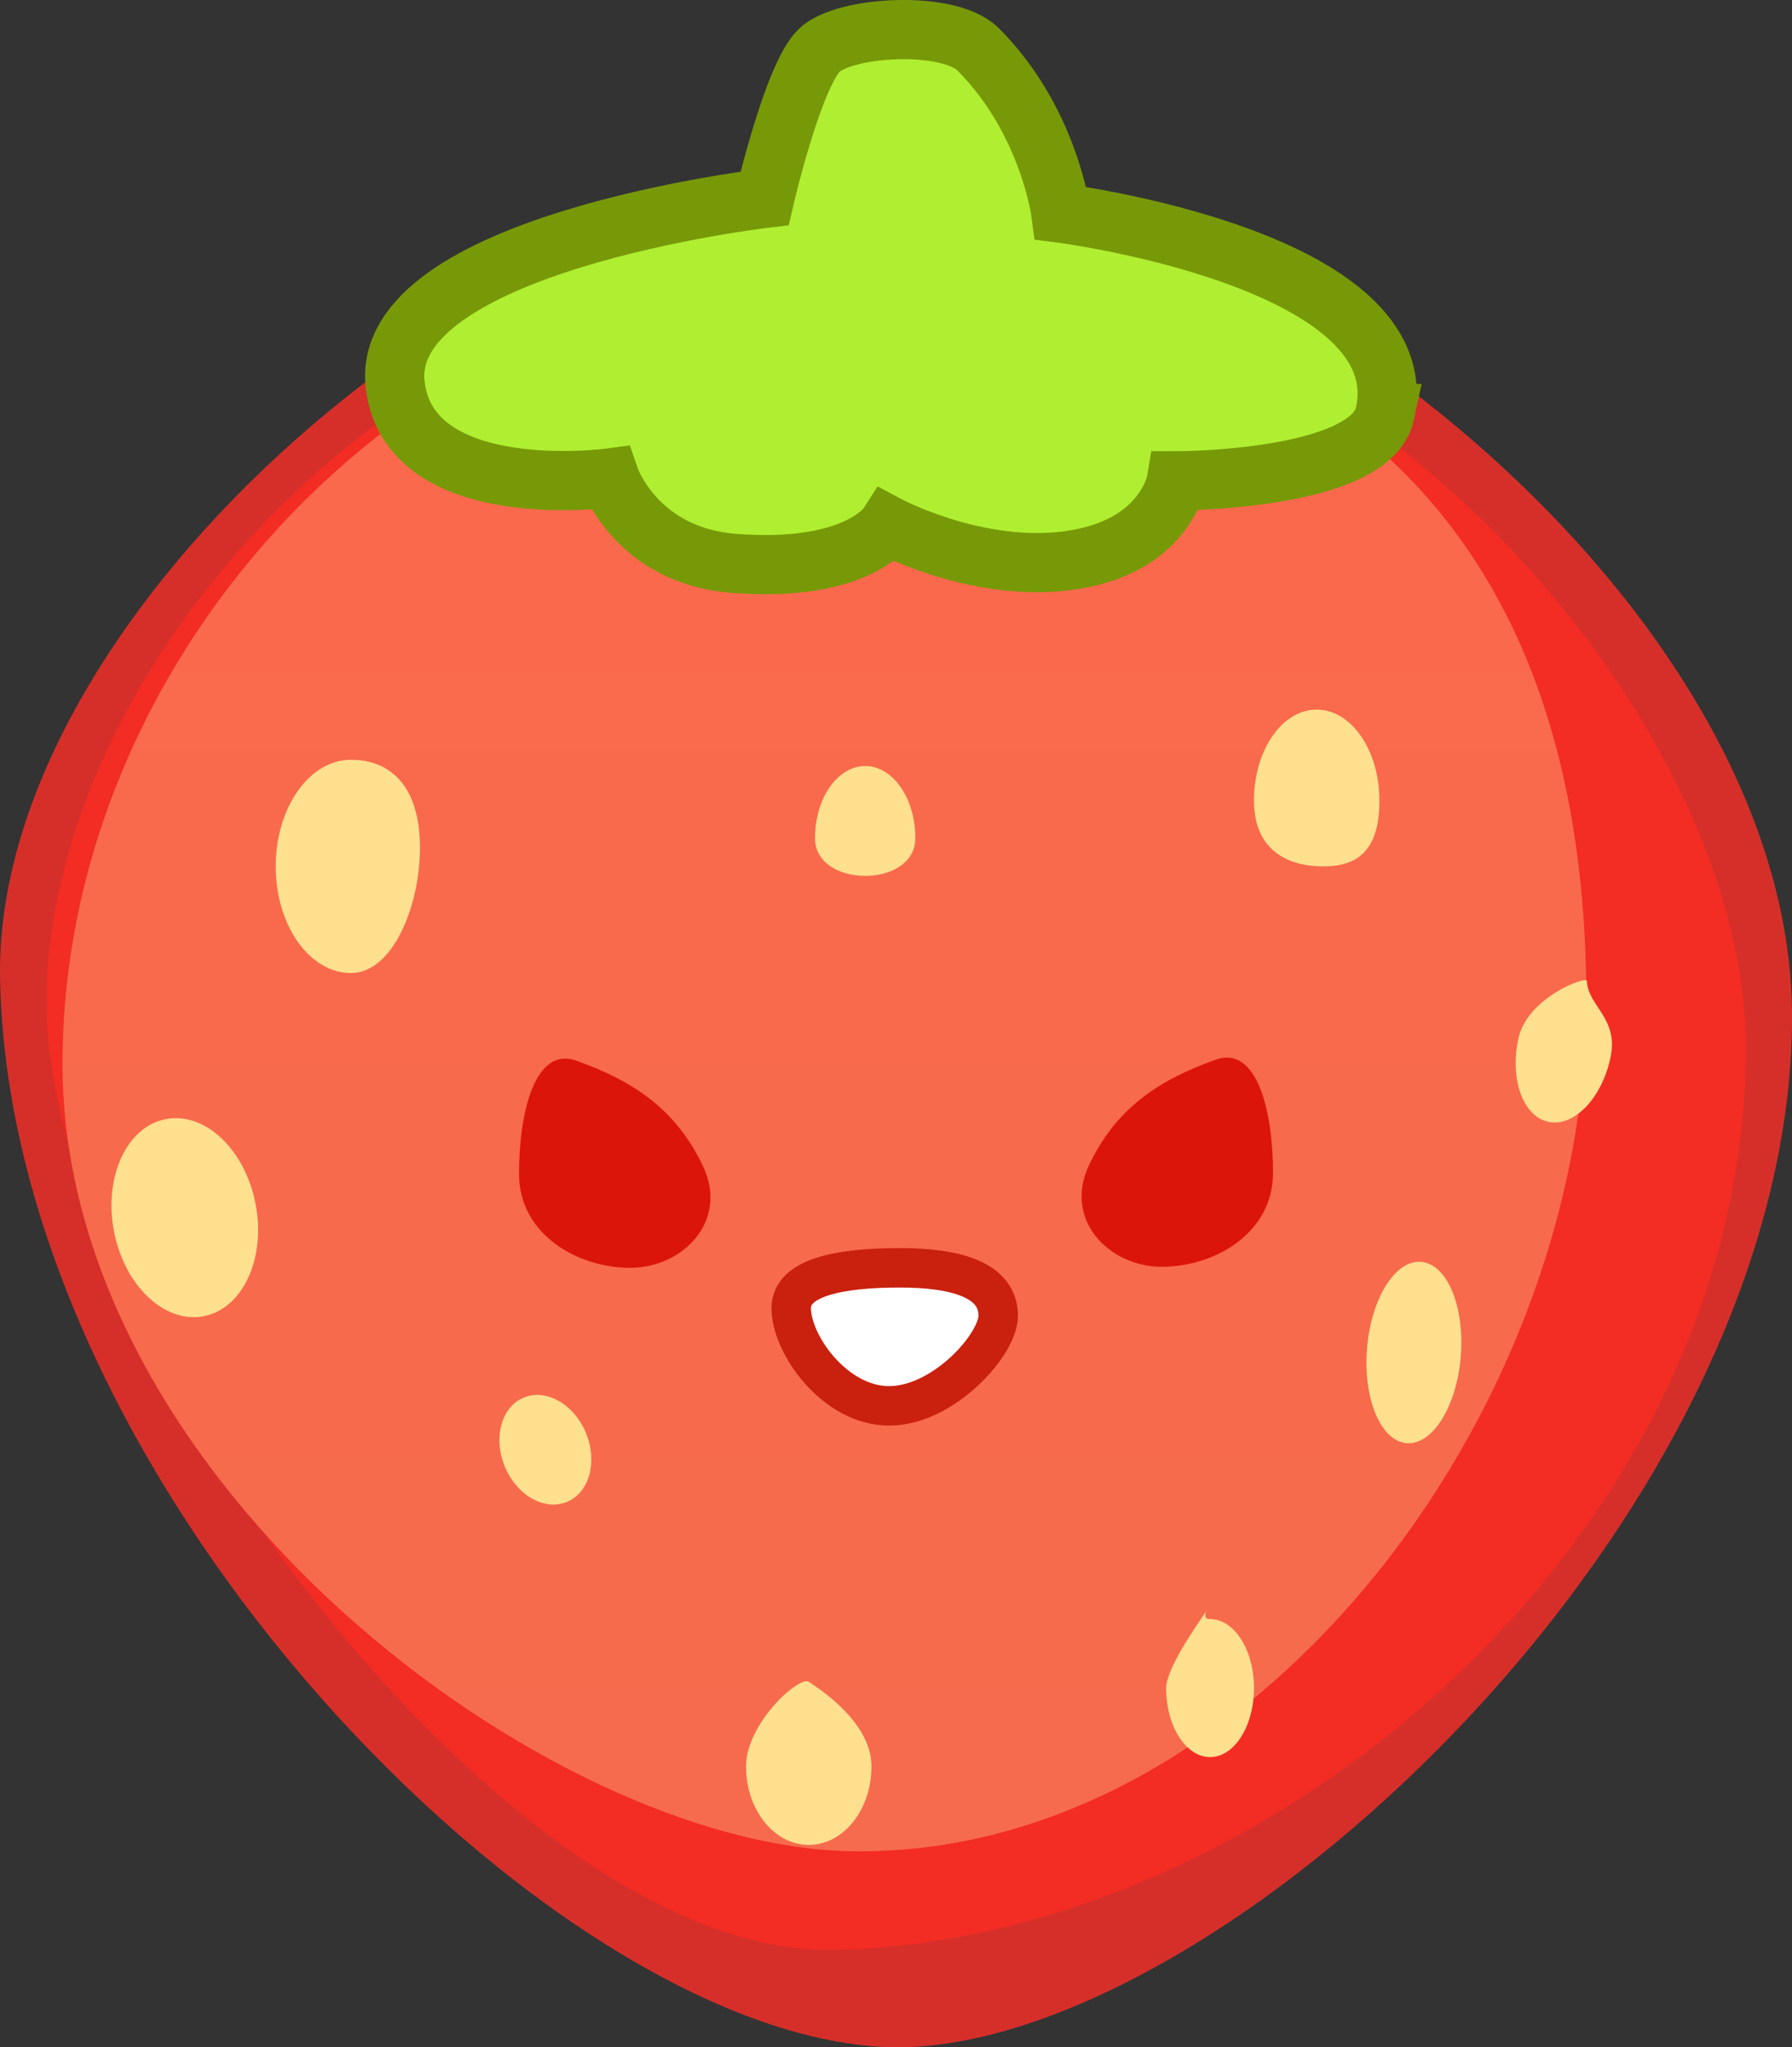 <svg version="1.1" xmlns="http://www.w3.org/2000/svg" xmlns:xlink="http://www.w3.org/1999/xlink" width="90.827" height="103.739" viewBox="0,0,90.827,103.739"><rect x="0" y="0" width="90.827" height="103.739" fill="#333333" stroke="none"/><defs><linearGradient x1="236.372" y1="141.405" x2="236.372" y2="221.189" gradientUnits="userSpaceOnUse" id="color-1"><stop offset="0" stop-color="#fb694b"/><stop offset="1" stop-color="#f66b4d"/></linearGradient></defs><g transform="translate(-194.586,-127.381)"><g data-paper-data="{&quot;isPaintingLayer&quot;:true}" fill-rule="nonzero" stroke-linecap="butt" stroke-linejoin="miter" stroke-miterlimit="10" stroke-dasharray="" stroke-dashoffset="0" style="mix-blend-mode: normal"><path d="M285.414,178.885c0,25.797 -29.678,52.847 -45.899,52.224c-16.882,-0.649 -44.477,-28.377 -44.925,-54.17c-0.324,-18.661 25.444,-40.705 44.925,-40.546c18.495,0.15 45.899,21.561 45.899,42.493z" fill="#d62f2a" stroke="none" stroke-width="0"/><path d="M283.08,180.418c0,24.927 -24.305,45.356 -46.246,45.769c-16.86,0.318 -39.886,-31.35 -39.889,-47.994c-0.003,-16.675 17.626,-37.823 42.114,-37.823c24.488,0 44.021,23.703 44.021,40.048z" fill="#f32c24" stroke="none" stroke-width="0"/><path d="M274.989,178.116c0,21.152 -17.251,43.484 -37.346,43.068c-15.332,-0.318 -39.889,-18.737 -39.889,-39.889c0,-21.152 18.201,-39.889 38.3,-39.889c20.099,0 38.936,7.93 38.936,36.711z" fill="url(#color-1)" stroke="none" stroke-width="0"/><g fill="#ffe08f" stroke="none" stroke-width="0"><path d="M215.871,170.329c0,2.984 -1.39,6.357 -3.496,6.357c-2.106,0 -3.814,-2.419 -3.814,-5.403c0,-2.984 1.708,-5.403 3.814,-5.403c2.106,0 3.496,1.466 3.496,4.45z"/><path d="M240.98,169.852c0,2.55 -5.085,2.55 -5.085,0c0,-2.019 1.138,-3.655 2.543,-3.655c1.404,0 2.543,1.636 2.543,3.655z"/><path d="M264.501,167.945c0,2.545 -1.105,3.337 -2.861,3.337c-1.755,0 -3.496,-0.792 -3.496,-3.337c0,-2.545 1.423,-4.609 3.178,-4.609c1.755,0 3.178,2.063 3.178,4.609z"/><path d="M207.542,188.395c0.527,2.759 -0.652,5.302 -2.635,5.681c-1.983,0.379 -4.018,-1.55 -4.545,-4.309c-0.527,-2.759 0.652,-5.302 2.635,-5.681c1.983,-0.379 4.018,1.55 4.545,4.309z"/><path d="M224.284,199.991c0.604,1.46 0.173,3.024 -0.962,3.494c-1.135,0.47 -2.546,-0.333 -3.15,-1.793c-0.604,-1.46 -0.173,-3.024 0.962,-3.494c1.135,-0.47 2.546,0.333 3.15,1.793z"/><path d="M238.756,216.892c0,2.194 -1.423,3.973 -3.178,3.973c-1.755,0 -3.178,-1.779 -3.178,-3.973c0,-2.194 2.694,-4.609 3.178,-4.291c0.67,0.44 3.178,2.097 3.178,4.291z"/><path d="M276.205,181.013c-0.454,2.057 -1.864,3.495 -3.149,3.211c-1.286,-0.284 -1.96,-2.181 -1.506,-4.238c0.454,-2.057 3.453,-3.177 3.467,-2.893c0.066,1.315 1.642,1.863 1.188,3.92z"/><path d="M268.625,196.103c-0.201,2.537 -1.429,4.51 -2.741,4.406c-1.312,-0.104 -2.213,-2.246 -2.012,-4.783c0.201,-2.537 1.429,-4.51 2.741,-4.406c1.312,0.104 2.213,2.246 2.012,4.783z"/><path d="M258.144,212.919c0,1.931 -0.996,3.496 -2.225,3.496c-1.229,0 -2.225,-1.565 -2.225,-3.496c0,-0.989 1.533,-3.154 1.953,-3.79c0.4,-0.606 -0.327,0.293 0.272,0.293c1.229,0 2.225,1.565 2.225,3.496z"/></g><path d="M264.784,148.334c-0.738,3.422 -10.574,3.412 -10.574,3.412c0,0 -0.595,3.613 -5.976,4.097c-4.455,0.401 -8.654,-1.841 -8.654,-1.841c0,0 -1.551,2.411 -7.797,1.925c-4.941,-0.384 -6.293,-4.326 -6.293,-4.326c0,0 -10.15,1.372 -10.873,-4.714c-0.85,-7.153 18.722,-9.454 18.722,-9.454c0,0 1.435,-6.189 2.765,-7.497c1.252,-1.232 6.558,-1.553 8.058,-0.053c3.586,3.585 4.195,8.301 4.195,8.301c0,0 18.114,2.322 16.426,10.15z" fill="#b0ee31" stroke="#779908" stroke-width="3"/><g><path d="M230.219,186.474c1.312,2.763 -1.009,5.149 -3.692,5.149c-2.683,0 -5.635,-1.702 -5.635,-4.761c0,-3.059 0.788,-6.494 2.915,-5.732c2.919,1.046 5.052,2.479 6.412,5.344z" fill="#dc150b" stroke="none" stroke-width="0"/><path d="M256.194,181.078c2.127,-0.762 2.915,2.674 2.915,5.732c0,3.059 -2.952,4.761 -5.635,4.761c-2.683,0 -5.004,-2.387 -3.692,-5.149c1.36,-2.864 3.493,-4.298 6.412,-5.344z" data-paper-data="{&quot;index&quot;:null}" fill="#dc150b" stroke="none" stroke-width="0"/><path d="M245.181,194.052c0,1.463 -2.785,4.566 -5.528,4.566c-2.742,0 -4.965,-3.103 -4.965,-4.955c0,-1.658 2.785,-2.04 5.528,-2.04c2.742,0 4.965,0.577 4.965,2.429z" fill="#ffffff" stroke="#c9210e" stroke-width="2"/></g></g></g></svg>